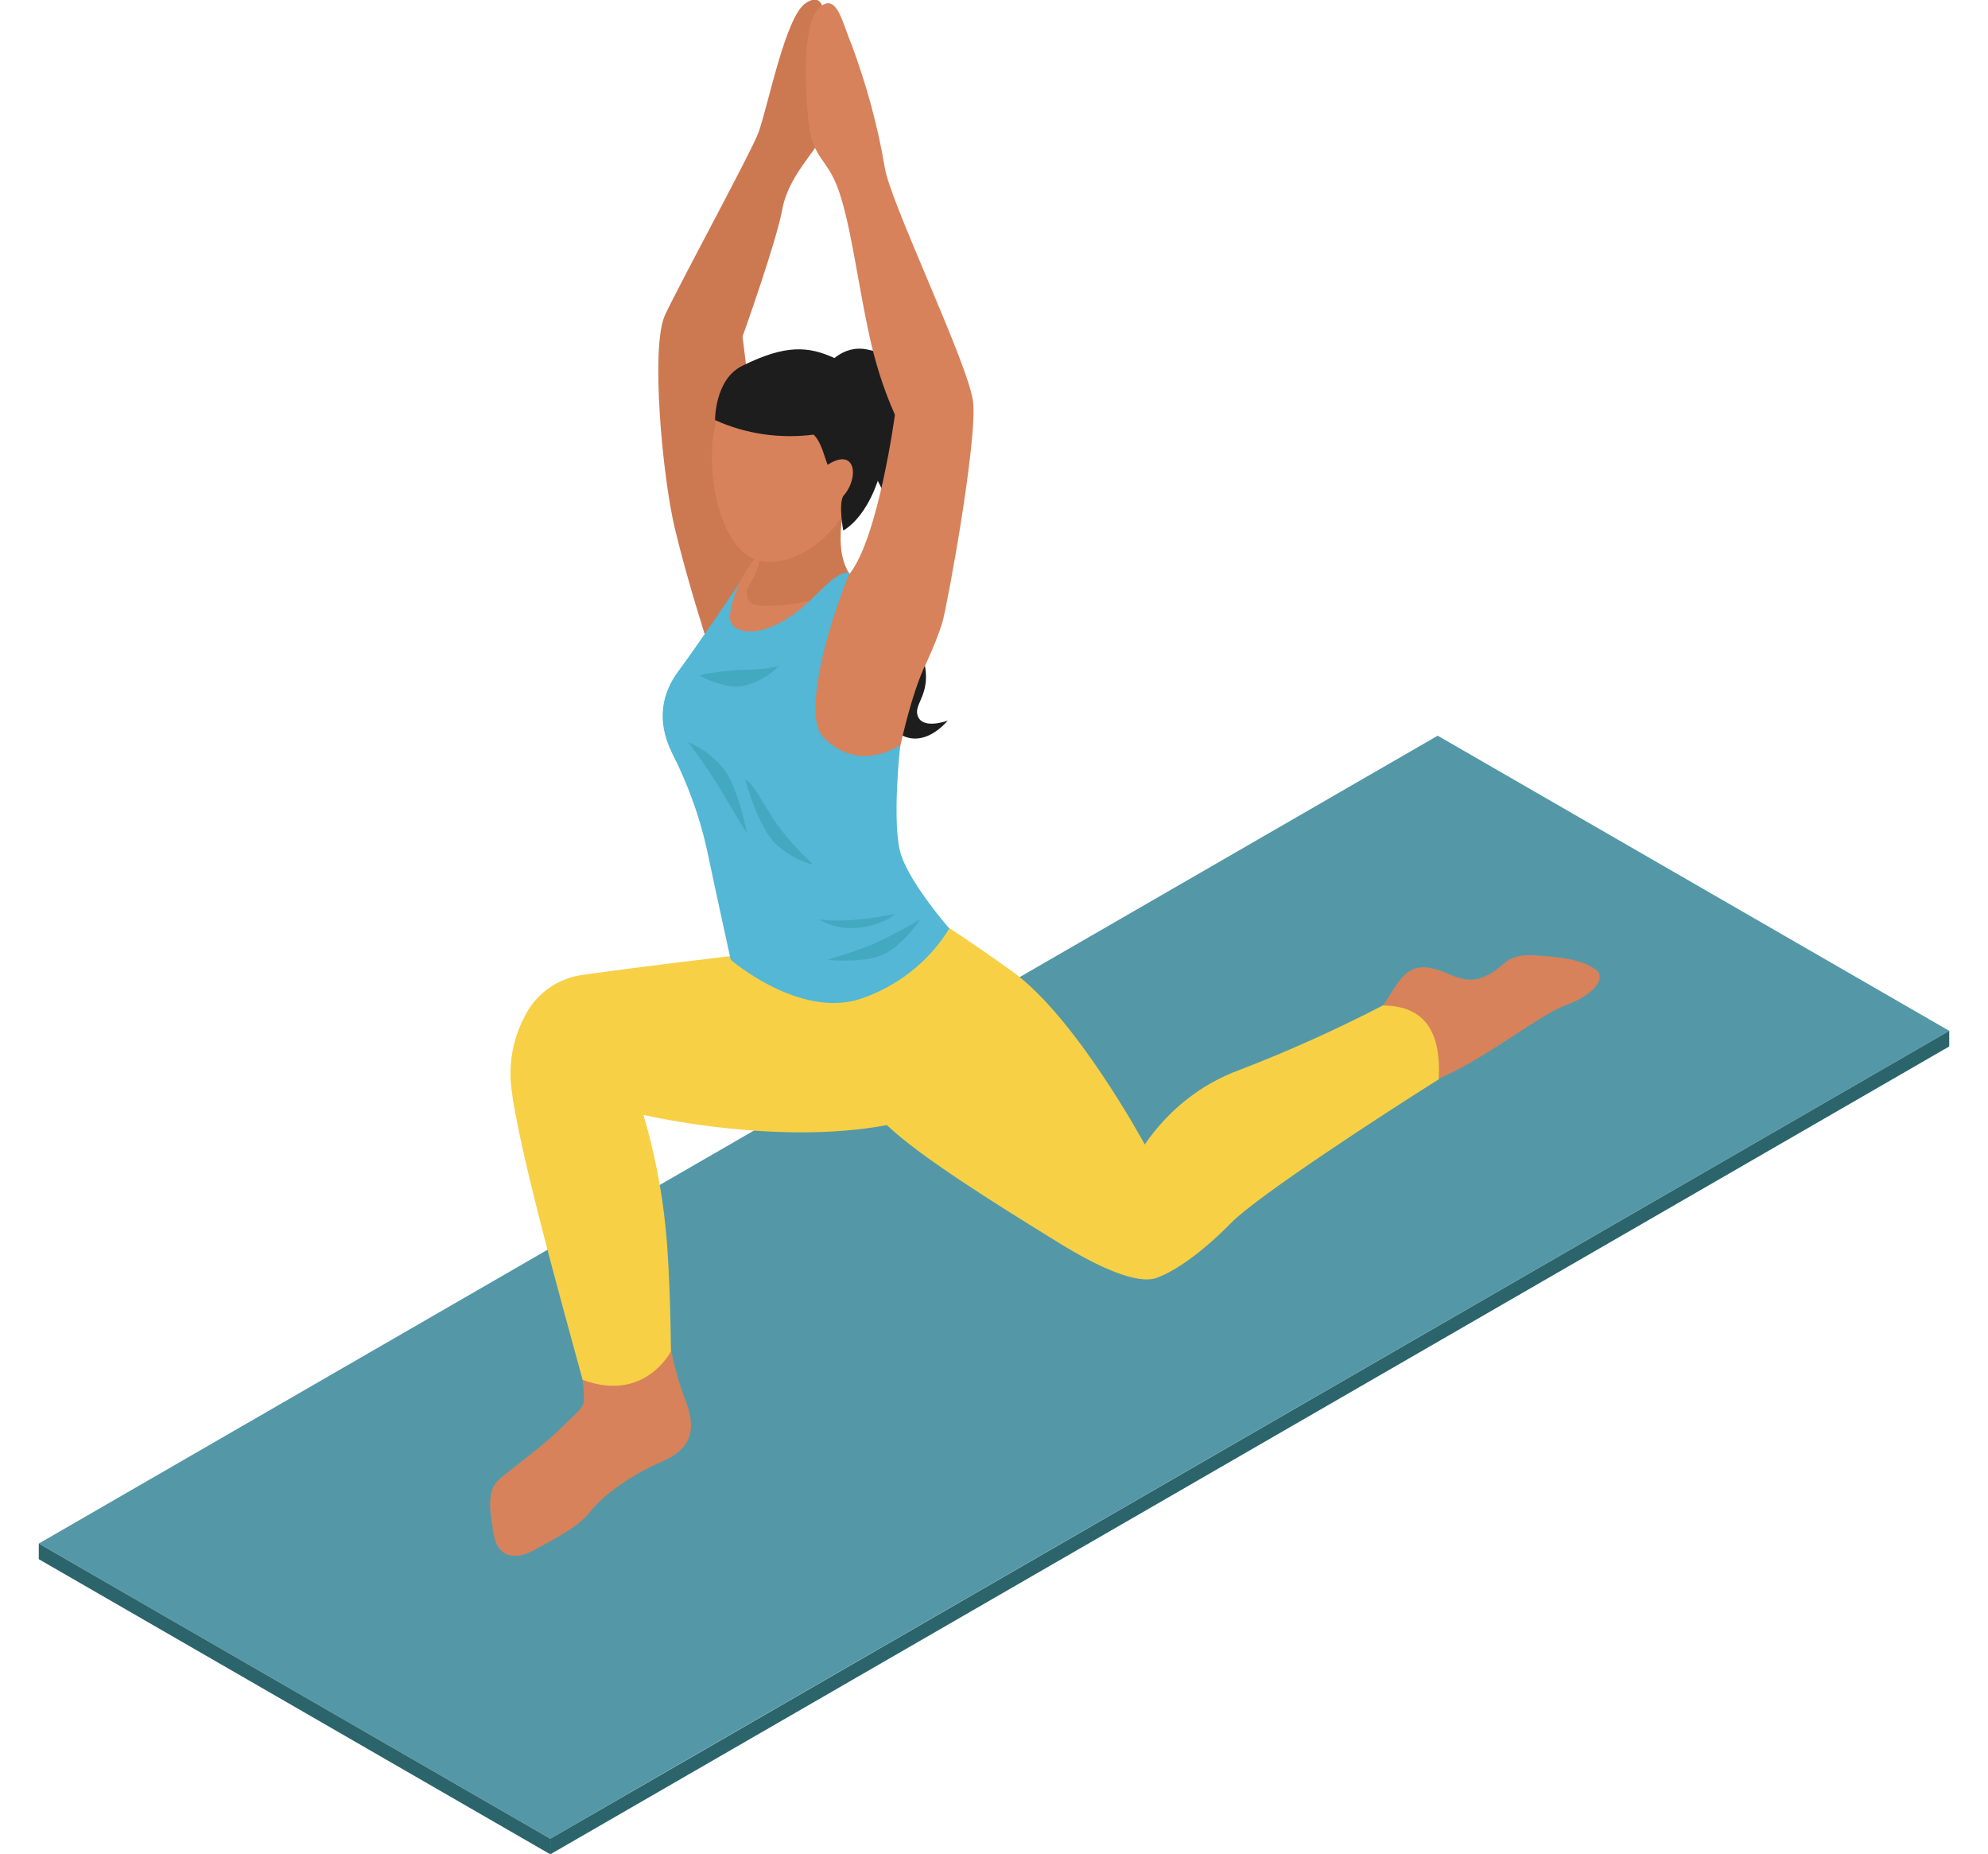 <?xml version="1.0" encoding="utf-8"?>
<!-- Generator: Adobe Illustrator 27.6.1, SVG Export Plug-In . SVG Version: 6.00 Build 0)  -->
<svg version="1.1" id="Layer_1" xmlns="http://www.w3.org/2000/svg" xmlns:xlink="http://www.w3.org/1999/xlink" x="0px" y="0px"
	 viewBox="0 0 369.2 344.3" style="enable-background:new 0 0 369.2 344.3;" xml:space="preserve">
<style type="text/css">
	.st0{fill:#5498A8;}
	.st1{fill:#2B656B;}
	.st2{fill:#1D1D1D;}
	.st3{fill:#CC7952;}
	.st4{fill:#D7825B;}
	.st5{fill:#F7D046;}
	.st6{fill:#53B7D5;}
	.st7{fill:#42A9C1;}
</style>
<path id="Path_6775" class="st0" d="M102.2,341.4l25.4-14.7L362,191.4l-95-54.8L7.2,286.6L102.2,341.4z"/>
<path id="Path_6776" class="st1" d="M7.2,286.6v2.9l95,54.8v-2.9L7.2,286.6z"/>
<path id="Path_6777" class="st1" d="M362,191.4v2.9l-259.8,150v-2.9L362,191.4z"/>
<path id="Path_6778" class="st2" d="M153.6,67.9c0,0,2.8-4,7.5-3s7.3,2.8,6.3,7.2s0,7.7,1.6,9.4c1.6,1.7,2.6,7.2,0.9,10.6
	c3.6,3.2,5.1,8.8,1.4,12.3c1.4,3.5,4,9.8-0.9,14.8c3.9,9.2-0.8,10.9,0,13.6c0.8,2.8,5.6,1,5.6,1s-4.6,5.8-9.5,2.1
	c-4-3-2.2-13.6-0.3-17c-3.1-2.3-3.9-9.4-0.8-14.5c-1.9-2.1-1.1-10.8-0.8-12.3C162.8,90,153.6,67.9,153.6,67.9z"/>
<path id="Path_6779" class="st3" d="M153,2.7c0,0,0-4.4-3.4-2.1c-3.7,2.5-6.8,18.4-8.7,23.9c-1.2,3.4-14.7,28.2-17.4,34
	c-2.7,5.8-0.5,29.8,1.8,39.5s6,21.1,6,21.1l12.8-6.7c0,0-3-24.3-3.6-29.2c-1-7.8-2.6-20.7-2.6-20.7s6.3-17.6,7.4-23.7
	c1.1-6.1,6.4-10.9,7.2-13.3S153,2.7,153,2.7z"/>
<path id="Path_6780" class="st4" d="M171.2,124.9c2.1-5.2-9.2-12-12.6-17c-1.2,1.7-7.9-4.9-15.9-5.6c-2.3-0.2-4,3.7-6.1,7
	c-0.8,1.4-3.4,6.3-4.7,7.9c-11.5,13.7-4.3,17.9-2,26c2.2,7.8,4,18.5,7.3,32.5c2.9,12.2,10.6,25.4,10.6,25.4l32.8-17.7
	c0,0-2.8-8.8-9.6-13.8c-4-3-7.1-9.4-6.9-12.4C165,148.3,167.7,133.5,171.2,124.9z"/>
<path id="Path_6781" class="st3" d="M158.6,107.9c-0.6-0.9-1.2-1.8-1.6-2.8c-2-4.8,0-11.8,0-11.8l-15,3.1c0.3,4.6-0.9,9.2-3.3,13.1
	c0,1.9,0.2,3.1,3.8,3C150.5,112.4,157.5,109.6,158.6,107.9z"/>
<path id="Path_6782" class="st4" d="M135.8,72.4c-6.5,6.8-3.9,30.3,5.7,31.8c6.2,1,15-4.5,18.1-15.4
	C162.3,79.7,148.2,59.5,135.8,72.4z"/>
<path id="Path_6783" class="st2" d="M132.8,78c5.7,2.6,12.1,3.5,18.3,2.7c1.4,1.4,1.8,3.5,2.6,5.6c5.3-3.4,5.9,2.5,2.9,5.8
	c-0.9,1.5,0,6.4,0,6.4s5.7-2.7,7.8-14.7c0.9-5.2-3.7-14.7-9.4-17.3c-4.8-2.2-9-2.6-17.1,1.4C132.7,70.4,132.8,78,132.8,78z"/>
<path id="Path_6784" class="st4" d="M152.4,1.2c-3.3,2.5-3,13.4-2.3,21c0.8,7.6,3.5,6.9,5.7,13.3s3.5,16.8,5.5,26.1
	c1.1,5.3,2.7,10.5,4.9,15.4c0,0-3,22.4-8.3,29.4c-2.5,3.5-3.9,7.7-3.9,12l10.2,19.4c0,0,8.1-13.4,10.8-22.2c0.9-3,6.6-34.1,5.7-41.1
	S165.1,37.1,164.3,31c-1.3-7.7-3.4-15.3-6.1-22.6C156.4,4.2,155.5-1.2,152.4,1.2z"/>
<path id="Path_6785" class="st4" d="M154.5,133c0,0,1.8-7,5.4-8.1c3.5-1.2,4.5-2.8,4.7-1.7c0.7,3.6-2.3,3.6-4.7,8.2
	C158.6,133.8,154.6,139.2,154.5,133z"/>
<path id="Path_6786" class="st4" d="M108,254.8c0.3,1.8,0.5,3.7,0.4,5.6c-0.2,1.1-1.5,2.1-4.9,5.4c-2.5,2.5-8.2,6.7-10.6,8.7
	c-2.4,2.1-2.1,4.9-1.3,10s4.4,5.1,7.6,3.3c3.2-1.8,8.1-4.1,10.5-7.2s7.8-6.9,13.2-9.2c5.4-2.3,6.5-5.8,4.5-11.1
	c-1.3-3.4-2.3-6.9-2.9-10.5L108,254.8z"/>
<path id="Path_6787" class="st4" d="M255.6,188.1c2.8-2.5,4.2-8.5,8.6-8.5c4.4,0,6.9,3.6,11.3,1.8s3.6-4.4,9.8-4
	c6.2,0.4,8.7,1.1,10.9,2.5s0.3,4.6-5.3,6.7c-5.6,2-17.1,11.8-26.5,14.7C255.1,204.3,252.7,190.8,255.6,188.1z"/>
<path id="Path_6788" class="st5" d="M256.8,186.7c-8.7,4.5-17.6,8.5-26.7,12c-7.1,2.6-13.2,7.5-17.5,13.8c0,0-12.8-23.7-24.7-32.2
	c-9.5-6.8-15.8-10.7-15.8-10.7s-8.4,7-12.4,9.2c-4.1,2.2-22.1-1.5-22.1-1.5s-18.1,2.1-29.3,3.7c-4.7,0.6-8.8,3.5-10.9,7.8
	c-1.7,3.2-2.6,6.9-2.6,10.5c-0.2,8.3,10.1,44.7,13.4,56.9c11.6,4.3,16.4-5.3,16.4-5.3s-0.1-14.6-1-23c-0.7-7.1-2.1-14.1-4.1-20.9
	c0,0,24.4,5.8,45.2,1.9c6.1,5.8,19.5,14.2,32,21.9c7.3,4.5,14.4,7.7,18,6.5c3.7-1.3,8.8-5,14-10.3c4.8-4.9,28.6-20.4,38.5-26.6
	C267.6,193,265.6,186.7,256.8,186.7z"/>
<path id="Path_6789" class="st6" d="M137.4,108.2c0,0-8.4,12.4-11.4,16.4c-3,4-4.2,9.1-1.2,15.2c2.9,5.7,5.1,11.7,6.5,18
	c1.2,5.8,4.4,20.4,4.4,20.4s12.6,10.9,24,7.3c6.9-2.3,12.8-6.9,16.6-13.1c0,0-7-8-8.9-13.5s-0.2-20.6-0.2-20.6s-7.6,5.5-14.3-1.4
	c-3.9-4,0.8-20.6,4.9-30.6c-3.4-0.2-6.4,5.5-12,8.8c-5.5,3.3-9.7,2.4-10.2,0C135.3,112.5,137.4,108.2,137.4,108.2z"/>
<path id="Path_6790" class="st7" d="M129.9,125.4c0,0,4.9,2.9,8.7,1.8c2.3-0.6,4.3-1.8,6-3.5c-2.3,0.5-4.7,0.7-7.1,0.7
	C135,124.5,132.5,124.8,129.9,125.4z"/>
<path id="Path_6791" class="st7" d="M127.8,137.8c2.3,3,4.4,6.1,6.4,9.4c2.7,4.7,4.5,7.5,4.5,7.5s-1.6-8.7-4.5-12.2
	C132.4,140.4,130.2,138.8,127.8,137.8z"/>
<path id="Path_6792" class="st7" d="M138.4,144.7c0,0,2.4,9.2,6,12.3s6.6,3.5,6.6,3.5c-2.3-2.1-4.4-4.4-6.3-6.9
	C142.2,150.3,140.2,145.7,138.4,144.7z"/>
<path id="Path_6793" class="st7" d="M170.9,170.7c0,0-3.4,5.2-7.3,6.7c-3.9,1.5-10,0.8-10,0.8c2.9-0.8,5.8-1.8,8.6-2.9
	C165.2,173.9,168.1,172.4,170.9,170.7z"/>
<path id="Path_6794" class="st7" d="M152.1,170.7c2.4,1.4,5.1,1.9,7.8,1.5c4.7-0.7,6.3-2.5,6.3-2.5S157.6,171.6,152.1,170.7z"/>
</svg>
